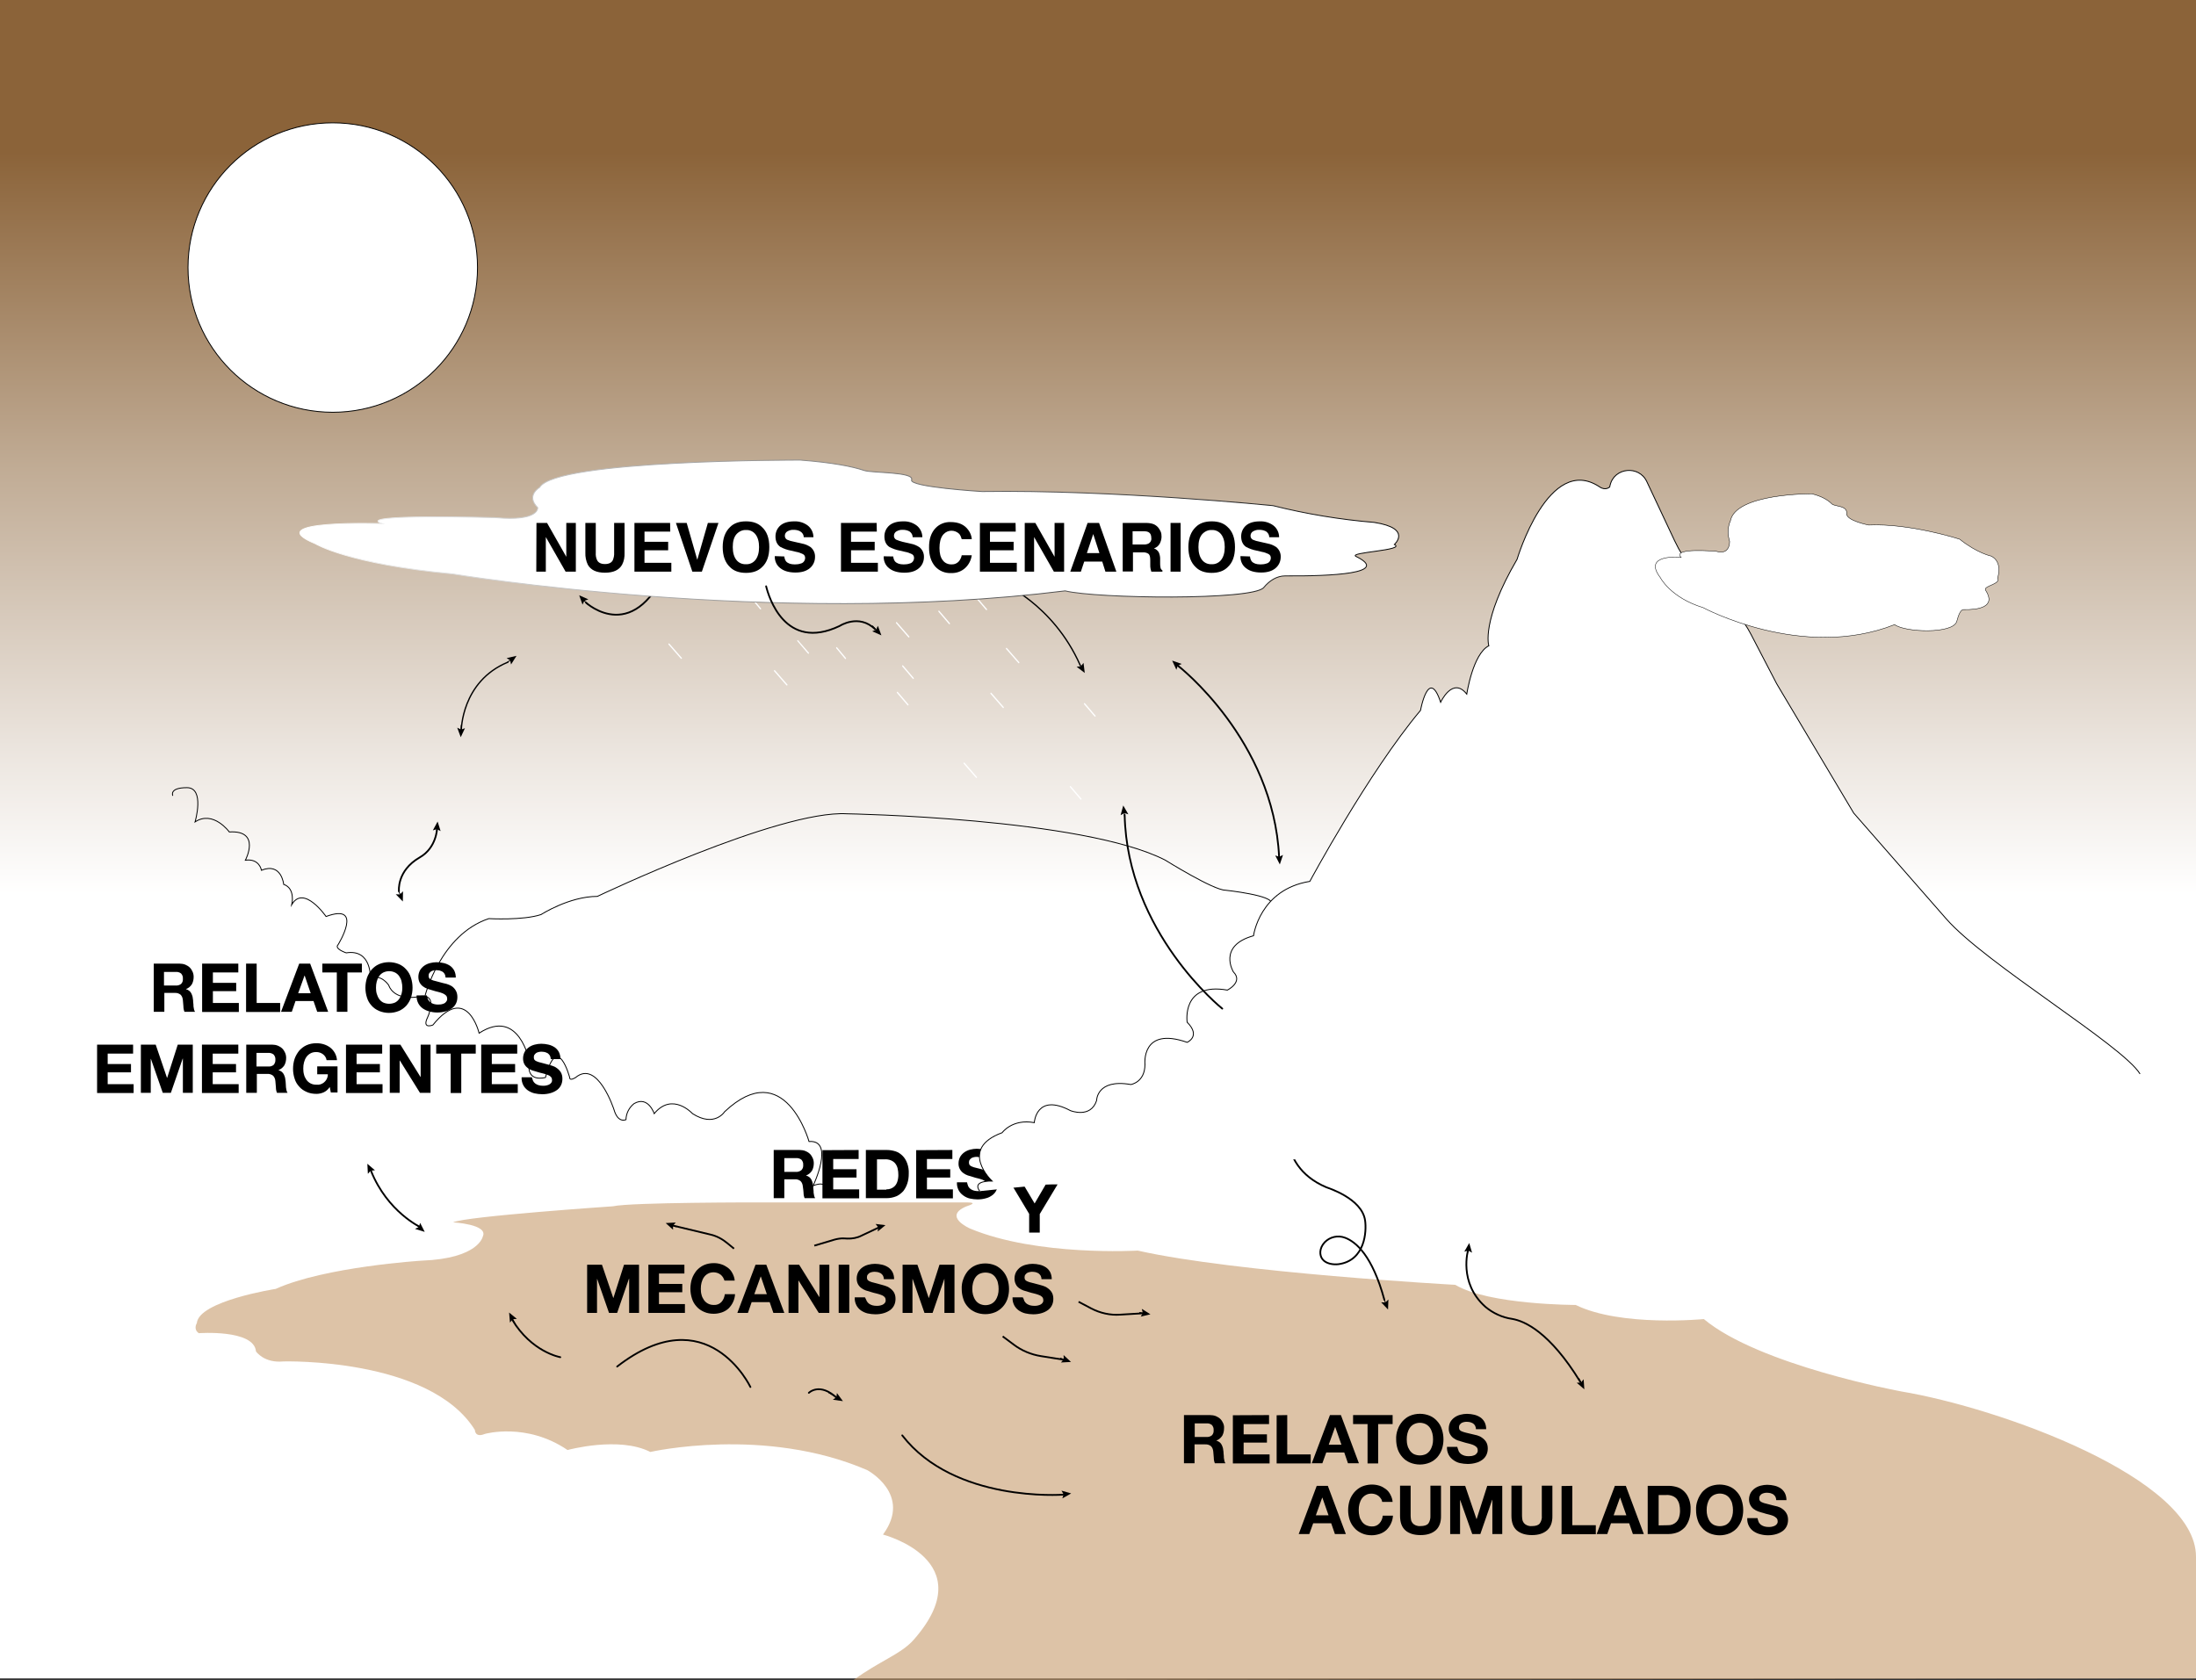 <?xml version="1.0" encoding="utf-8"?>
<!-- Generator: Adobe Illustrator 24.3.0, SVG Export Plug-In . SVG Version: 6.00 Build 0)  -->
<svg version="1.1" id="Capa_1" xmlns="http://www.w3.org/2000/svg" xmlns:xlink="http://www.w3.org/1999/xlink" x="0px" y="0px"
	 viewBox="0 0 1244 952" style="enable-background:new 0 0 1244 952;" xml:space="preserve">
<rect x="0" y="0" width="1244" height="952" fill="#333333" stroke="none"/>
<style type="text/css">
	.st0{fill:#FFFFFF;}
	.st1{fill:url(#SVGID_1_);}
	.st2{fill:none;stroke:#000000;stroke-linecap:round;stroke-miterlimit:10;}
	.st3{fill:none;stroke:#000000;stroke-width:0.5;stroke-linecap:round;stroke-miterlimit:10;}
	.st4{fill:none;stroke:#000000;stroke-width:0.75;stroke-linecap:round;stroke-miterlimit:10;}
	.st5{opacity:0.6;fill:#C69C6D;enable-background:new    ;}
	.st6{fill:none;stroke:#000000;stroke-width:0.5;stroke-miterlimit:10;}
	.st7{fill:#FFFFFF;stroke:#000000;stroke-width:0.5;stroke-miterlimit:10;}
	.st8{fill:none;stroke:#000000;stroke-miterlimit:10;}
	.st9{enable-background:new    ;}
	.st10{fill:none;stroke:#000000;stroke-linecap:round;stroke-linejoin:round;}
	.st11{fill:#FFFFFF;stroke:url(#SVGID_2_);stroke-width:0.5;stroke-miterlimit:10;}
	.st12{fill:#FFFFFF;stroke:#000000;stroke-width:0.25;stroke-miterlimit:10;}
	.st13{fill:none;}
</style>
<rect class="st0" width="1244" height="951"/>
<linearGradient id="SVGID_1_" gradientUnits="userSpaceOnUse" x1="1345" y1="1268" x2="1851.83" y2="1268" gradientTransform="matrix(6.123234e-17 1 -1 6.123234e-17 1890 -1345)">
	<stop  offset="0.17" style="stop-color:#8B6339"/>
	<stop  offset="0.52" style="stop-color:#C0AB94"/>
	<stop  offset="0.85" style="stop-color:#EDE7E1"/>
	<stop  offset="1" style="stop-color:#FFFFFF"/>
</linearGradient>
<rect class="st1" width="1244" height="562.5"/>
<path d="M453,651.6c1.1,0,2.3,0.2,3.3,0.6c0.9,0.4,1.8,0.9,2.5,1.6c0.7,0.7,1.2,1.5,1.6,2.4s0.6,1.9,0.6,2.9c0,1.5-0.3,2.9-1,4.2
	c-0.8,1.2-1.9,2.2-3.3,2.7v0.1c0.7,0.2,1.3,0.5,1.8,0.9s0.9,0.9,1.2,1.5c0.3,0.6,0.5,1.2,0.7,1.9c0.1,0.7,0.2,1.4,0.3,2.1
	c0,0.4,0,0.9,0.1,1.5s0.1,1.2,0.1,1.8c0.1,0.6,0.2,1.2,0.3,1.7c0.1,0.5,0.3,1,0.6,1.4h-6c-0.4-1-0.6-2-0.6-3.1
	c-0.1-1.2-0.2-2.3-0.4-3.5c-0.1-1.2-0.5-2.3-1.3-3.1c-0.9-0.7-2.1-1.1-3.2-1h-6v10.7h-6v-27.3L453,651.6L453,651.6z M450.9,664
	c1.1,0.1,2.2-0.3,3.1-1c0.8-0.8,1.1-1.9,1-3c0.1-1.1-0.3-2.1-1-2.9c-0.9-0.7-2-1-3.1-0.9h-6.6v7.8L450.9,664L450.9,664z"/>
<path d="M486.4,651.6v5.1H472v5.8h13.2v4.7H472v6.7h14.7v5.1h-20.8v-27.3L486.4,651.6L486.4,651.6z"/>
<path d="M502.5,651.6c1.7,0,3.3,0.3,4.9,0.8c1.5,0.5,2.8,1.4,3.9,2.5c1.2,1.2,2,2.6,2.6,4.2c0.7,1.9,1,3.9,0.9,5.9
	c0,1.9-0.2,3.7-0.8,5.5c-0.5,1.6-1.3,3.1-2.3,4.4c-1.1,1.2-2.4,2.2-3.9,2.9c-1.7,0.7-3.6,1.1-5.5,1.1h-11.8v-27.3L502.5,651.6
	L502.5,651.6z M502.1,673.9c0.9,0,1.7-0.1,2.5-0.4c0.8-0.3,1.6-0.8,2.2-1.4c0.7-0.7,1.2-1.6,1.5-2.5c0.4-1.2,0.6-2.5,0.6-3.8
	s-0.1-2.5-0.4-3.7c-0.2-1-0.7-2-1.3-2.8c-0.6-0.8-1.5-1.4-2.4-1.8c-1.2-0.5-2.5-0.7-3.7-0.6h-4.3v17.2h5.3V673.9z"/>
<path d="M539.5,651.6v5.1h-14.4v5.8h13.2v4.7h-13.2v6.7h14.7v5.1H519v-27.3L539.5,651.6L539.5,651.6z"/>
<path d="M548.5,672.2c0.3,0.6,0.8,1.1,1.3,1.5c0.6,0.4,1.2,0.7,1.9,0.9c0.8,0.2,1.5,0.3,2.3,0.3c0.6,0,1.2-0.1,1.7-0.1
	c0.6-0.1,1.2-0.3,1.7-0.5s1-0.6,1.3-1.1c0.4-0.5,0.6-1.1,0.5-1.7c0-0.7-0.2-1.3-0.7-1.8s-1.2-0.9-1.8-1.2c-0.9-0.3-1.7-0.6-2.6-0.8
	c-1-0.2-2-0.5-2.9-0.8c-1-0.3-2-0.6-3-0.9c-0.9-0.3-1.8-0.8-2.6-1.4c-1.7-1.3-2.7-3.3-2.6-5.4c0-1.3,0.3-2.5,0.9-3.7
	c0.6-1,1.4-1.9,2.4-2.6c1-0.7,2.1-1.2,3.3-1.5s2.4-0.5,3.7-0.5c1.4,0,2.8,0.2,4.1,0.5s2.5,0.8,3.6,1.6c1,0.7,1.8,1.6,2.4,2.7
	c0.6,1.2,0.9,2.6,0.9,4h-5.8c0-0.7-0.2-1.4-0.5-2c-0.3-0.5-0.7-1-1.2-1.3s-1.1-0.5-1.7-0.7c-0.7-0.1-1.3-0.2-2-0.2
	c-0.5,0-1,0.1-1.5,0.2c-0.5,0.1-0.9,0.3-1.3,0.5c-0.4,0.3-0.7,0.6-1,1s-0.4,0.9-0.4,1.5c0,0.5,0.1,0.9,0.3,1.3
	c0.3,0.4,0.7,0.7,1.2,0.9c0.8,0.4,1.6,0.6,2.5,0.8c1.1,0.3,2.5,0.6,4.2,1.1c0.5,0.1,1.2,0.3,2.1,0.5c1,0.3,1.9,0.7,2.7,1.3
	c0.9,0.6,1.7,1.4,2.3,2.4c0.7,1.1,1,2.4,1,3.8c0,1.2-0.2,2.4-0.7,3.5s-1.2,2-2.2,2.8c-1.1,0.8-2.3,1.5-3.6,1.8
	c-1.6,0.5-3.3,0.7-4.9,0.7c-1.5,0-2.9-0.2-4.4-0.5c-1.3-0.3-2.6-0.9-3.8-1.8c-1.1-0.8-2-1.8-2.6-3c-0.7-1.4-1-2.9-0.9-4.4h5.7
	C548,670.7,548.2,671.5,548.5,672.2z"/>
<path class="st2" d="M332,341.5c0,0,28.4,26.3,47.8-24.5"/>
<line class="st3" x1="330.5" y1="339.9" x2="332.9" y2="342.4"/>
<polygon points="330,342.6 331,340.4 333.3,339.6 328.1,337.3 "/>
<path class="st4" d="M566.8,329.9c0,0,29.6,12,45.1,47"/>
<line class="st3" x1="612.7" y1="378.2" x2="611.9" y2="376.8"/>
<polygon points="613.8,375.6 612.3,377.5 609.9,377.8 614.5,381.3 "/>
<path class="st5" d="M547.5,681.3h-117c0,0-73.3-0.1-83.3,2.2c0,0-83.8,5.7-90.5,9.1c0,0,20.1,1.1,16.8,8c0,0-2.2,12.5-34.6,13.7
	c0,0-54.8,3.4-82.7,16c0,0-43.6,6.8-44.7,19.4c0,0-2.2,3.4,1.1,5.7c0,0,31.3-2.3,32.4,10.3c0,0,4.5,6.8,15.6,5.7
	c0,0,82.7-2.3,108.4,38.8c0,0,0,4.6,5.6,2.3c0,0,23.5-6.8,46.9,9.1c0,0,29.1-8,46.9,1.1c0,0,64.8-14.8,122.9,10.3
	c0,0,25.7,13.7,8.9,36.5c0,0,56.9,14.7,17.4,59.6c-7.3,8.3-19.6,12.1-34.3,23L1244,951v-69c0-44.4-111.2-84.3-167-93.6
	c0,0-80.5-14.8-111.8-41c0,0-46.9,4.6-72.6-8c0,0-49.2,0-68.2-11.4c0,0-124-6.8-179.9-19.4c0,0-57,3.4-95-12.5
	c0,0-15.6-6.8-2.2-12.5C547.3,683.5,555.4,681.3,547.5,681.3z"/>
<path class="st6" d="M240.8,564.2c0,0,8.7-34.6,36.1-43.7c0,0,19.4,1.1,29.6-2.3c0,0,16-10.3,31.9-10.3c0,0,102.6-49,141.4-46.8
	c0,0,133.4,2.3,180.2,26.2c0,0,27.4,17.1,34.2,17.1c0,0,28.1,3,25.8,7.6"/>
<circle class="st7" cx="188.5" cy="151.6" r="82"/>
<path class="st8" d="M395.5,741.7"/>
<path class="st2" d="M425.1,785.9c0,0-24.3-51.3-75.5-11.6"/>
<path class="st2" d="M317.4,769c0,0-16.3-2.8-27.4-21.5"/>
<line class="st3" x1="290.1" y1="746.8" x2="292.8" y2="752"/>
<polygon points="288.9,749.4 290.4,747.5 292.8,747.3 288.4,743.7 "/>
<path class="st2" d="M458.2,789.2c0,0,6.2-6.3,16.2,3.2"/>
<line class="st3" x1="474.4" y1="792.1" x2="469.4" y2="789.1"/>
<polygon points="474.1,789.3 473.8,791.7 471.8,793.1 477.5,793.9 "/>
<path class="st2" d="M247.6,469.3c0,0-0.2,11-9.8,16.5C224.6,493.4,226,505,226,505"/>
<path class="st3" d="M227.3,503.3"/>
<line class="st3" x1="247.6" y1="469" x2="247.4" y2="471.3"/>
<polygon points="245.2,470.5 247.5,469.8 249.6,470.9 247.9,465.5 "/>
<line class="st3" x1="226.9" y1="507.4" x2="225.9" y2="505"/>
<polygon points="228.3,505 226.6,506.8 224.2,506.7 228.2,510.8 "/>
<path class="st4" d="M261.3,414c0,0,0-27.9,26.4-38.8"/>
<line class="st3" x1="261.1" y1="414.1" x2="261.3" y2="410.9"/>
<polygon points="263.4,412.6 261.2,413.4 259,412.3 261,417.7 "/>
<line class="st3" x1="289.6" y1="373.7" x2="287.5" y2="375.2"/>
<polygon points="287,372.9 289,374.1 289.5,376.5 292.6,371.6 "/>
<path d="M101.7,546c1.1,0,2.3,0.2,3.3,0.6c0.9,0.4,1.8,0.9,2.5,1.6c0.7,0.7,1.2,1.5,1.6,2.4s0.6,1.9,0.6,2.9c0,1.5-0.3,2.9-1,4.2
	c-0.8,1.2-1.9,2.2-3.3,2.7v0.1c0.7,0.2,1.3,0.5,1.8,0.9s0.9,0.9,1.2,1.5c0.3,0.6,0.5,1.2,0.7,1.9c0.1,0.7,0.2,1.4,0.3,2.1
	c0,0.4,0,0.9,0.1,1.5s0.1,1.2,0.1,1.8c0.1,0.6,0.2,1.2,0.3,1.7c0.1,0.5,0.3,1,0.6,1.4h-6c-0.4-1-0.6-2-0.6-3.1
	c-0.1-1.2-0.2-2.3-0.3-3.5c-0.1-1.2-0.5-2.3-1.3-3.1c-0.9-0.7-2.1-1.1-3.2-1h-6v10.7h-6V546H101.7z M99.5,558.4
	c1.1,0.1,2.2-0.2,3.1-0.9c0.8-0.8,1.1-1.9,1-3c0.1-1.1-0.3-2.1-1-2.9c-0.9-0.7-2-1-3.1-0.9h-6.6v7.7L99.5,558.4z"/>
<path d="M135,546v5h-14.4v5.9h13.2v4.7h-13.2v6.7h14.7v5.1h-20.8V546H135z"/>
<path d="M145.4,546v22.3h13.3v5.1h-19.3V546H145.4z"/>
<path d="M175.7,546l10.2,27.3h-6.2l-2.1-6.1h-10.2l-2.1,6.1h-6.1l10.3-27.3H175.7z M176,562.8l-3.4-10h-0.1l-3.6,10H176z"/>
<path d="M182.6,551v-5H205v5h-8.2v22.3h-6V551H182.6z"/>
<path d="M207.9,554c0.6-1.7,1.5-3.2,2.6-4.6c1.2-1.3,2.6-2.4,4.2-3.1c3.6-1.5,7.7-1.5,11.3,0c1.6,0.7,3,1.7,4.2,3.1
	c1.2,1.3,2.1,2.9,2.6,4.6c0.6,1.8,0.9,3.7,0.9,5.7c0,1.9-0.3,3.8-0.9,5.6c-0.6,1.7-1.5,3.2-2.6,4.5c-1.2,1.3-2.6,2.3-4.2,3
	c-3.6,1.5-7.7,1.5-11.3,0c-1.6-0.7-3.1-1.7-4.2-3c-1.2-1.3-2.1-2.8-2.6-4.5c-0.6-1.8-0.9-3.7-0.9-5.6
	C207,557.8,207.3,555.9,207.9,554z M213.4,563c0.3,1,0.7,2,1.3,2.9s1.4,1.6,2.3,2.1c2.2,1,4.7,1,6.9,0c0.9-0.5,1.7-1.2,2.3-2.1
	c0.6-0.9,1-1.9,1.3-2.9c0.3-1.1,0.4-2.2,0.4-3.3c0-1.2-0.1-2.3-0.4-3.5c-0.2-1.1-0.7-2.1-1.3-3s-1.4-1.6-2.3-2.1
	c-2.2-1.1-4.7-1.1-6.9,0c-0.9,0.5-1.7,1.2-2.3,2.1c-0.6,0.9-1,1.9-1.3,3s-0.4,2.3-0.4,3.5C213,560.8,213.1,562,213.4,563L213.4,563z
	"/>
<path d="M242.6,566.5c0.3,0.6,0.8,1.1,1.3,1.5c0.6,0.4,1.2,0.7,1.9,0.9c0.8,0.2,1.5,0.3,2.3,0.3c0.6,0,1.2-0.1,1.7-0.1
	c0.6-0.1,1.2-0.3,1.7-0.5s1-0.6,1.3-1.1c0.4-0.5,0.6-1.1,0.5-1.7c0-0.7-0.2-1.3-0.7-1.8s-1.2-0.9-1.9-1.2c-0.8-0.3-1.7-0.6-2.6-0.8
	c-1-0.2-1.9-0.5-2.9-0.8s-2-0.6-3-0.9c-0.9-0.3-1.8-0.8-2.6-1.4c-0.8-0.6-1.4-1.3-1.9-2.2c-0.5-1-0.7-2.1-0.7-3.2
	c0-1.3,0.3-2.5,0.9-3.7c0.6-1,1.4-1.9,2.4-2.6c1-0.7,2.1-1.2,3.3-1.5s2.4-0.5,3.7-0.5c1.4,0,2.8,0.2,4.1,0.5s2.4,0.8,3.5,1.5
	c1,0.7,1.8,1.6,2.4,2.7c0.6,1.2,0.9,2.6,0.9,4h-5.8c0-0.7-0.2-1.4-0.5-2c-0.3-0.5-0.7-1-1.2-1.3s-1.1-0.5-1.7-0.7
	c-0.7-0.1-1.4-0.2-2.1-0.2c-0.5,0-1,0.1-1.4,0.2c-0.5,0.1-0.9,0.3-1.3,0.5c-0.4,0.3-0.7,0.6-1,1s-0.4,0.9-0.4,1.5
	c0,0.5,0.1,0.9,0.3,1.3c0.3,0.4,0.7,0.7,1.2,0.9c0.8,0.4,1.6,0.6,2.5,0.8c1.1,0.3,2.4,0.6,4.1,1.1c0.5,0.1,1.2,0.3,2.1,0.5
	c1,0.3,1.9,0.7,2.8,1.2c0.9,0.6,1.7,1.4,2.3,2.4c0.7,1.1,1,2.4,1,3.8c0,1.2-0.2,2.4-0.7,3.5s-1.2,2-2.2,2.8
	c-1.1,0.8-2.3,1.4-3.6,1.8c-1.6,0.5-3.3,0.7-4.9,0.7c-1.5,0-3-0.2-4.4-0.6c-1.3-0.3-2.6-0.9-3.8-1.7c-1.1-0.8-2-1.8-2.6-3
	c-0.7-1.4-1-2.9-0.9-4.4h5.8C242.1,565,242.2,565.8,242.6,566.5z"/>
<path d="M75.4,591.9v5.1H61v5.9h13.2v4.7H61v6.7h14.7v5H55v-27.4H75.4z"/>
<path d="M88.2,591.9l6.4,18.8h0.1l6-18.8h8.5v27.3h-5.6v-19.4h-0.1l-6.7,19.4h-4.6L85.5,600h-0.1v19.2h-5.6v-27.3H88.2z"/>
<path d="M135,591.9v5.1h-14.5v5.9h13.2v4.7h-13.2v6.7h14.7v5h-20.8v-27.4H135z"/>
<path d="M154.1,591.9c1.1,0,2.3,0.2,3.3,0.6c0.9,0.4,1.8,0.9,2.5,1.6c0.7,0.7,1.2,1.5,1.6,2.4c0.4,0.9,0.6,1.9,0.6,2.9
	c0,1.5-0.3,2.9-1,4.2c-0.8,1.2-1.9,2.2-3.3,2.7v0.1c0.7,0.2,1.3,0.5,1.8,0.9s0.9,0.9,1.2,1.5s0.5,1.2,0.7,1.9
	c0.1,0.7,0.2,1.4,0.3,2.1c0,0.4,0.1,0.9,0.1,1.5s0.1,1.2,0.1,1.8c0.1,0.6,0.2,1.2,0.3,1.7s0.3,1,0.6,1.4h-6c-0.4-1-0.6-2-0.6-3.1
	c-0.1-1.2-0.2-2.3-0.3-3.5s-0.5-2.3-1.3-3.1c-0.9-0.7-2.1-1.1-3.2-1h-6v10.7h-6v-27.3L154.1,591.9L154.1,591.9z M151.9,604.3
	c1.1,0.1,2.2-0.2,3.1-0.9c0.7-0.8,1.1-1.9,1-3c0.1-1.1-0.3-2.1-1-2.9c-0.9-0.7-2-1-3.1-0.9h-6.6v7.7L151.9,604.3z"/>
<path d="M183.2,619c-1.2,0.5-2.6,0.8-3.9,0.8c-1.9,0-3.9-0.3-5.6-1.1c-1.6-0.7-3.1-1.7-4.2-3c-1.2-1.3-2.1-2.8-2.6-4.5
	c-0.6-1.8-0.9-3.7-0.9-5.6c0-1.9,0.3-3.9,0.9-5.7c0.6-1.7,1.5-3.2,2.6-4.6c1.2-1.3,2.6-2.4,4.2-3.1c1.8-0.8,3.7-1.1,5.6-1.1
	c1.4,0,2.8,0.2,4.1,0.6c1.3,0.4,2.5,1,3.6,1.8c2.2,1.7,3.7,4.3,3.9,7.2H185c-0.2-1.4-1-2.6-2.1-3.4c-1.1-0.8-2.4-1.2-3.7-1.2
	c-1.2,0-2.4,0.2-3.4,0.8c-0.9,0.5-1.7,1.2-2.3,2.1c-0.6,0.9-1,1.9-1.3,3s-0.4,2.3-0.4,3.5c0,1.1,0.1,2.3,0.4,3.3
	c0.2,1,0.7,2,1.3,2.9s1.4,1.6,2.3,2.1c1.1,0.6,2.2,0.8,3.4,0.8c3.2,0.4,6.1-2,6.5-5.2c0-0.2,0-0.5,0-0.7h-6v-4.5h11.5V619h-3.8
	l-0.6-3.1C185.8,617.4,184.6,618.4,183.2,619z"/>
<path d="M216.5,591.9v5.1H202v5.9h13.2v4.7H202v6.7h14.7v5H196v-27.4H216.5z"/>
<path d="M226.8,591.9l11.4,18.3h0.1v-18.3h5.6v27.3h-6l-11.4-18.3h-0.1v18.3h-5.6v-27.3H226.8z"/>
<path d="M247.1,597v-5.1h22.4v5.1h-8.2v22.3h-6V597H247.1z"/>
<path d="M293,591.9v5.1h-14.4v5.9h13.2v4.7h-13.2v6.7h14.7v5h-20.7v-27.4H293z"/>
<path d="M302,612.5c0.3,0.6,0.8,1.1,1.3,1.5c0.6,0.4,1.2,0.7,1.9,0.9c0.8,0.2,1.5,0.3,2.3,0.3c0.6,0,1.2,0,1.7-0.1
	c0.6-0.1,1.2-0.3,1.7-0.5s1-0.6,1.3-1c0.4-0.5,0.6-1.1,0.5-1.7c0-0.7-0.2-1.3-0.7-1.8s-1.2-0.9-1.9-1.1c-0.8-0.3-1.7-0.6-2.6-0.8
	c-1-0.2-2-0.5-3-0.8s-2-0.6-3-0.9c-0.9-0.3-1.8-0.8-2.6-1.4c-0.8-0.6-1.4-1.3-1.9-2.2c-0.5-1-0.7-2.1-0.7-3.2c0-1.3,0.3-2.5,0.9-3.7
	c0.6-1,1.4-1.9,2.4-2.6c1-0.7,2.1-1.2,3.3-1.5c1.2-0.3,2.4-0.5,3.7-0.5c1.4,0,2.8,0.2,4.1,0.5c1.3,0.3,2.4,0.8,3.5,1.5
	c1,0.7,1.8,1.6,2.4,2.7c0.6,1.2,0.9,2.6,0.9,4H312c0-0.7-0.2-1.4-0.5-2c-0.3-0.5-0.7-0.9-1.2-1.3c-0.5-0.3-1.1-0.5-1.7-0.7
	c-0.7-0.1-1.4-0.2-2-0.2c-0.5,0-1,0.1-1.5,0.2c-0.5,0.1-0.9,0.3-1.3,0.5c-0.4,0.3-0.7,0.6-1,1s-0.4,0.9-0.4,1.5
	c0,0.5,0.1,0.9,0.3,1.3c0.3,0.4,0.7,0.7,1.2,0.9c0.8,0.4,1.6,0.6,2.5,0.8c1.1,0.3,2.4,0.6,4.1,1.1c0.5,0.1,1.2,0.3,2.1,0.6
	c1,0.3,1.9,0.7,2.7,1.3c0.9,0.6,1.7,1.4,2.3,2.3c0.7,1.1,1,2.4,1,3.8c0,1.2-0.2,2.4-0.7,3.5s-1.2,2-2.2,2.8
	c-1.1,0.8-2.3,1.4-3.6,1.8c-1.6,0.5-3.3,0.7-4.9,0.7c-1.5,0-3-0.2-4.4-0.5c-1.3-0.3-2.6-0.9-3.8-1.7c-1.1-0.8-2-1.8-2.6-3
	c-0.7-1.4-1-2.9-0.9-4.4h5.8C301.5,611,301.7,611.8,302,612.5z"/>
<path class="st0" d="M425.6,339.2l4.4,5.3l0.6,0.7c0.3,0.4,0.8-0.2,0.5-0.5l-4.4-5.3l-0.6-0.7C425.9,338.3,425.3,338.8,425.6,339.2z
	"/>
<path class="st9" d="M685.5,801.8c1.1,0,2.3,0.2,3.3,0.6c0.9,0.4,1.8,0.9,2.5,1.6c0.7,0.7,1.2,1.5,1.6,2.4c0.4,0.9,0.6,1.9,0.5,2.9
	c0,1.5-0.3,2.9-1,4.2c-0.8,1.2-1.9,2.2-3.3,2.7v0.1c0.7,0.2,1.3,0.5,1.8,0.9s0.9,0.9,1.2,1.5s0.5,1.2,0.7,1.9
	c0.1,0.7,0.2,1.4,0.3,2.1c0,0.4,0,0.9,0.1,1.5s0.1,1.2,0.1,1.8c0.1,0.6,0.2,1.2,0.3,1.7s0.3,1,0.6,1.4h-6c-0.4-1-0.6-2-0.6-3.1
	c-0.1-1.2-0.2-2.3-0.3-3.5s-0.5-2.3-1.3-3.1c-0.9-0.7-2.1-1.1-3.3-1h-6v10.7h-6v-27.3L685.5,801.8L685.5,801.8z M683.4,814.2
	c1.1,0.1,2.2-0.2,3.1-0.9c0.8-0.8,1.1-1.9,1-3c0.1-1.1-0.3-2.1-1-2.9c-0.9-0.7-2-1-3.1-0.9h-6.6v7.7L683.4,814.2z"/>
<path class="st9" d="M718.9,801.8v5.1h-14.4v5.8h13.2v4.7h-13.2v6.7h14.7v5.1h-20.8v-27.3L718.9,801.8L718.9,801.8z"/>
<path class="st9" d="M729.2,801.8v22.3h13.3v5.1h-19.3v-27.3L729.2,801.8L729.2,801.8z"/>
<path class="st9" d="M759.6,801.8l10.2,27.3h-6.2l-2.1-6.1h-10.2l-2.2,6.1h-6l10.3-27.3H759.6z M759.9,818.6l-3.5-10h-0.1l-3.6,10
	H759.9z"/>
<path class="st9" d="M766.5,806.9v-5.1h22.4v5.1h-8.2v22.3h-6v-22.3H766.5z"/>
<path class="st9" d="M791.8,809.9c0.6-1.7,1.5-3.2,2.7-4.6c1.2-1.3,2.6-2.4,4.2-3.1c3.6-1.5,7.7-1.5,11.3,0c1.6,0.7,3,1.7,4.2,3.1
	c1.2,1.3,2.1,2.9,2.6,4.6c0.6,1.8,0.9,3.7,0.9,5.7c0,1.9-0.3,3.8-0.9,5.6c-0.6,1.7-1.5,3.2-2.6,4.5c-1.2,1.3-2.6,2.3-4.2,3
	c-3.6,1.5-7.7,1.5-11.3,0c-1.6-0.7-3.1-1.7-4.2-3c-1.2-1.3-2.1-2.8-2.7-4.5c-0.6-1.8-0.9-3.7-0.9-5.6
	C790.8,813.7,791.1,811.8,791.8,809.9z M797.3,818.9c0.2,1,0.7,2,1.3,2.9s1.4,1.6,2.3,2.1c2.2,1,4.7,1,6.9,0
	c0.9-0.5,1.7-1.2,2.3-2.1c0.6-0.9,1-1.9,1.3-2.9c0.3-1.1,0.4-2.2,0.4-3.3c0-1.2-0.1-2.3-0.4-3.5c-0.3-1.1-0.7-2.1-1.3-3
	s-1.4-1.6-2.3-2.1c-2.2-1.1-4.7-1.1-6.9,0c-0.9,0.5-1.7,1.2-2.3,2.1c-0.6,0.9-1,1.9-1.3,3s-0.4,2.3-0.4,3.5
	C796.9,816.7,797,817.9,797.3,818.9L797.3,818.9z"/>
<path class="st9" d="M826.4,822.4c0.3,0.6,0.8,1.1,1.3,1.5c0.6,0.4,1.2,0.7,1.9,0.9s1.5,0.3,2.3,0.3c0.6,0,1.2-0.1,1.7-0.1
	c0.6-0.1,1.2-0.3,1.7-0.5s1-0.6,1.3-1.1c0.4-0.5,0.6-1.1,0.5-1.7c0-0.7-0.2-1.3-0.7-1.8s-1.2-0.9-1.9-1.2c-0.8-0.3-1.7-0.6-2.6-0.8
	c-1-0.2-2-0.5-3-0.8s-2-0.6-3-0.9c-0.9-0.3-1.8-0.8-2.6-1.4c-1.7-1.3-2.7-3.3-2.6-5.4c0-1.3,0.3-2.5,0.9-3.7c0.6-1,1.4-1.9,2.4-2.6
	c1-0.7,2.1-1.2,3.3-1.5s2.4-0.5,3.7-0.5c1.4,0,2.8,0.2,4.1,0.5s2.4,0.8,3.5,1.5c1,0.7,1.8,1.6,2.4,2.7c0.6,1.2,0.9,2.6,0.9,4h-5.8
	c0-0.7-0.2-1.4-0.5-2c-0.3-0.5-0.7-1-1.2-1.3s-1.1-0.5-1.7-0.7c-0.7-0.1-1.3-0.2-2-0.2c-0.5,0-1,0.1-1.5,0.2
	c-0.5,0.1-0.9,0.3-1.3,0.5c-0.4,0.3-0.7,0.6-1,1s-0.4,0.9-0.4,1.5c0,0.5,0.1,0.9,0.3,1.3c0.3,0.4,0.7,0.7,1.2,0.9
	c0.8,0.3,1.6,0.6,2.5,0.8l4.2,1c0.5,0.1,1.2,0.3,2.1,0.5c1,0.3,1.9,0.7,2.7,1.3c0.9,0.6,1.7,1.4,2.3,2.3c0.7,1.1,1,2.4,1,3.8
	c0,1.2-0.2,2.4-0.7,3.5s-1.2,2-2.2,2.8c-1.1,0.8-2.3,1.5-3.6,1.8c-1.6,0.5-3.3,0.7-4.9,0.7c-1.5,0-2.9-0.2-4.4-0.5
	c-1.3-0.3-2.6-0.9-3.8-1.8c-1.1-0.8-2-1.8-2.6-3c-0.7-1.4-1-2.9-0.9-4.4h5.8C825.9,820.9,826.1,821.7,826.4,822.4z"/>
<path class="st2" d="M238.3,695.4c0,0-18.8-8.7-28.1-31.9"/>
<line class="st3" x1="209.7" y1="662.6" x2="210.8" y2="665"/>
<polygon points="208.4,665.1 210,663.3 212.4,663.1 208.1,659.4 "/>
<line class="st3" x1="237.9" y1="695.7" x2="235.8" y2="694"/>
<polygon points="238,692.9 237.3,695.2 235.1,696.3 240.6,698 "/>
<path class="st10" d="M667.3,377.2c0,0,54.2,41.9,57.3,108.5"/>
<path class="st2" d="M831.7,708.1c0,0-5.7,18.7,9.8,32.4c4.3,3.6,9.5,6,15.1,6.8c7.1,1.2,21.3,7.5,38.5,35.5"/>
<line class="st3" x1="831.9" y1="707.8" x2="831.7" y2="709.4"/>
<polygon points="829.5,709.2 831.8,708.6 833.9,709.8 832.3,704.3 "/>
<line class="st3" x1="895.9" y1="784" x2="894.4" y2="781"/>
<polygon points="897.1,781.5 895.6,783.3 893.2,783.5 897.5,787.2 "/>
<path class="st2" d="M730.1,628.2c0,0-9,31.7,21.2,44.5c0.9,0.4,20.2,6.3,22,18.8c0.9,6.1,0.1,22.7-15,24.8
	c-3.2,0.4-7.3-0.3-9.2-2.9c-1.6-2.1-1.9-6,1.3-9.5c3-3.1,7.5-4.1,11.5-2.6c6.2,2.3,15.5,10.1,22.3,35.1"/>
<line class="st3" x1="785.1" y1="738.7" x2="784.1" y2="736.2"/>
<polygon points="786.5,736.3 784.8,738 782.4,737.9 786.3,742 "/>
<line class="st3" x1="730.6" y1="626.8" x2="730.1" y2="629.4"/>
<polygon points="728.1,628 730.5,627.5 732.5,628.9 731.3,623.3 "/>
<line class="st3" x1="724.7" y1="486.3" x2="724.5" y2="483.6"/>
<polygon points="726.8,484.4 724.7,485.5 722.4,484.7 725,489.8 "/>
<line class="st3" x1="666.7" y1="376.7" x2="668.6" y2="378.5"/>
<polygon points="666.4,379.5 667.2,377.2 669.4,376.2 664,374.3 "/>
<line class="st3" x1="636.8" y1="460" x2="637.1" y2="462.6"/>
<polygon points="634.8,461.9 636.9,460.7 639.2,461.4 636.3,456.4 "/>
<line class="st3" x1="693.3" y1="572.4" x2="691.4" y2="570.2"/>
<polygon points="693.9,569.7 692.8,571.8 690.5,572.6 695.6,575.1 "/>
<path class="st2" d="M602.1,846.9c0,0-61.5,4.6-91-33.6"/>
<line class="st3" x1="603.2" y1="846.6" x2="600.6" y2="846.9"/>
<polygon points="601.3,844.6 602.5,846.7 601.8,849 606.8,846.2 "/>
<path class="st9" d="M752.2,841.9l10.2,27.3h-6.2l-2.1-6.1h-10.2l-2.2,6.1h-6l10.2-27.3H752.2z M752.6,858.6l-3.5-10H749l-3.6,10
	H752.6z"/>
<path class="st9" d="M782.3,849.2c-0.4-0.6-0.8-1.1-1.3-1.5s-1.2-0.8-1.8-1c-0.7-0.2-1.4-0.4-2.1-0.4c-1.2,0-2.4,0.2-3.4,0.8
	c-0.9,0.5-1.7,1.2-2.3,2.1c-0.6,0.9-1,1.9-1.3,3s-0.4,2.3-0.4,3.5c0,1.1,0.1,2.3,0.4,3.4c0.2,1,0.7,2,1.3,2.9s1.4,1.6,2.3,2.1
	c1.1,0.5,2.2,0.8,3.4,0.8c1.6,0.1,3.2-0.5,4.3-1.7s1.8-2.8,1.9-4.4h5.8c-0.1,1.6-0.5,3.2-1.2,4.6c-0.6,1.3-1.5,2.5-2.5,3.5
	c-1.1,1-2.3,1.7-3.7,2.2c-1.5,0.5-3.1,0.8-4.6,0.8c-1.9,0-3.9-0.3-5.6-1.1c-1.6-0.7-3.1-1.7-4.2-3c-1.2-1.3-2.1-2.8-2.7-4.5
	c-0.6-1.8-0.9-3.7-0.9-5.6c0-1.9,0.3-3.9,0.9-5.7c0.6-1.7,1.5-3.2,2.7-4.6c1.2-1.3,2.6-2.4,4.2-3.1c3.1-1.3,6.7-1.5,9.9-0.5
	c1.3,0.4,2.5,1.1,3.6,1.9c1.1,0.8,2,1.9,2.6,3.1c0.7,1.3,1.2,2.7,1.3,4.2H783C782.9,850.4,782.7,849.7,782.3,849.2z"/>
<path class="st9" d="M813.3,867.1c-2.1,1.8-4.9,2.7-8.6,2.7c-3.7,0-6.6-0.9-8.6-2.7s-3-4.5-3-8.3v-17h6v17c0,0.7,0.1,1.5,0.2,2.2
	c0.1,0.7,0.4,1.3,0.8,1.9c0.5,0.6,1,1,1.7,1.3c0.9,0.4,1.9,0.6,2.9,0.5c2.1,0,3.6-0.5,4.4-1.4c0.9-1.3,1.3-2.9,1.2-4.5v-17h6v17
	C816.4,862.6,815.3,865.3,813.3,867.1z"/>
<path class="st9" d="M830,841.9l6.4,18.8h0.1l6-18.8h8.5v27.3h-5.6v-19.4h-0.1l-6.7,19.4H834l-6.8-19.2h-0.1v19.2h-5.6v-27.3H830z"
	/>
<path class="st9" d="M876.4,867.1c-2.1,1.8-4.9,2.7-8.6,2.7c-3.6,0-6.5-0.9-8.6-2.7c-2-1.8-3-4.5-3-8.3v-17h6v17
	c0,0.7,0.1,1.5,0.2,2.2c0.1,0.7,0.4,1.3,0.8,1.9c0.5,0.6,1,1,1.7,1.3c0.9,0.4,1.9,0.6,2.9,0.5c2.2,0,3.6-0.5,4.4-1.4
	c0.9-1.3,1.4-2.9,1.2-4.5v-17h6v17C879.5,862.6,878.4,865.3,876.4,867.1z"/>
<path class="st9" d="M890.7,841.9v22.3H904v5.1h-19.4V842L890.7,841.9L890.7,841.9z"/>
<path class="st9" d="M921,841.9l10.2,27.3H925l-2.1-6.1h-10.3l-2.1,6.1h-6l10.3-27.3H921z M921.3,858.6l-3.5-10h-0.1l-3.6,10H921.3z
	"/>
<path class="st9" d="M945.4,841.9c1.7,0,3.3,0.3,4.9,0.8c1.5,0.5,2.8,1.4,3.9,2.5c1.2,1.2,2,2.6,2.6,4.2c0.7,1.9,1,3.9,0.9,5.9
	c0,1.9-0.2,3.7-0.8,5.5c-0.5,1.6-1.3,3.1-2.3,4.4c-1.1,1.2-2.4,2.2-3.9,2.9c-1.7,0.7-3.6,1.1-5.5,1.1h-11.8v-27.3L945.4,841.9
	L945.4,841.9z M944.9,864.2c0.9,0,1.7-0.1,2.5-0.4c0.8-0.3,1.6-0.8,2.2-1.4c0.7-0.7,1.2-1.6,1.5-2.5c0.4-1.2,0.6-2.5,0.6-3.8
	s-0.1-2.5-0.4-3.7c-0.2-1-0.7-2-1.3-2.9c-0.6-0.8-1.5-1.4-2.4-1.8c-1.2-0.5-2.5-0.7-3.7-0.6h-4.3v17.2L944.9,864.2L944.9,864.2z"/>
<path class="st9" d="M961.7,850c0.6-1.7,1.5-3.2,2.6-4.6c1.2-1.3,2.6-2.4,4.2-3.1c3.6-1.5,7.7-1.5,11.3,0c1.6,0.7,3,1.7,4.2,3.1
	c1.2,1.3,2.1,2.9,2.6,4.6c0.6,1.8,0.9,3.7,0.9,5.7c0,1.9-0.3,3.8-0.9,5.6c-0.6,1.7-1.5,3.2-2.6,4.5c-1.2,1.3-2.6,2.3-4.2,3
	c-3.6,1.5-7.7,1.5-11.3,0c-1.6-0.7-3.1-1.7-4.2-3c-1.2-1.3-2.1-2.8-2.6-4.5c-0.6-1.8-0.9-3.7-0.9-5.6
	C960.7,853.7,961,851.8,961.7,850z M967.2,859c0.3,1,0.7,2,1.3,2.9s1.4,1.6,2.3,2.1c2.2,1,4.7,1,6.9,0c0.9-0.5,1.7-1.2,2.3-2.1
	c0.6-0.9,1-1.9,1.3-2.9c0.3-1.1,0.4-2.2,0.4-3.3c0-1.2-0.1-2.3-0.4-3.5c-0.2-1.1-0.7-2.1-1.3-3s-1.4-1.6-2.3-2.1
	c-2.2-1.1-4.7-1.1-6.9,0c-0.9,0.5-1.7,1.2-2.3,2.1c-0.6,0.9-1,1.9-1.3,3s-0.4,2.3-0.4,3.5C966.8,856.8,966.9,857.9,967.2,859z"/>
<path class="st9" d="M996.3,862.5c0.3,0.6,0.8,1.1,1.3,1.5c0.6,0.4,1.2,0.7,1.9,0.9c0.8,0.2,1.5,0.3,2.3,0.3c0.6,0,1.2,0,1.7-0.1
	c0.6-0.1,1.2-0.3,1.7-0.5s1-0.6,1.3-1c0.4-0.5,0.6-1.1,0.5-1.7c0-0.7-0.2-1.3-0.7-1.8s-1.2-0.9-1.8-1.2c-0.8-0.3-1.7-0.6-2.6-0.8
	c-1-0.2-2-0.5-2.9-0.8c-1-0.2-2-0.6-3-0.9c-0.9-0.3-1.8-0.8-2.6-1.4c-1.7-1.3-2.6-3.3-2.6-5.4c0-1.3,0.3-2.5,0.9-3.7
	c0.6-1,1.4-1.9,2.4-2.6c1-0.7,2.1-1.2,3.3-1.5s2.4-0.5,3.7-0.5c1.4,0,2.8,0.2,4.1,0.5s2.4,0.8,3.5,1.5c1,0.7,1.8,1.6,2.4,2.7
	c0.6,1.2,0.9,2.6,0.9,4h-5.8c0-0.7-0.2-1.4-0.5-2c-0.3-0.5-0.7-0.9-1.2-1.3c-0.5-0.3-1.1-0.5-1.7-0.7c-0.7-0.1-1.3-0.2-2-0.2
	c-0.5,0-1,0.1-1.5,0.2c-0.5,0.1-0.9,0.3-1.3,0.5c-0.4,0.2-0.7,0.6-1,1s-0.4,0.9-0.4,1.5c0,0.5,0.1,0.9,0.3,1.3
	c0.3,0.4,0.7,0.7,1.2,0.9c0.8,0.4,1.6,0.6,2.5,0.8l4.2,1.1c0.5,0.1,1.2,0.3,2.1,0.5c1,0.3,1.9,0.7,2.7,1.3c0.9,0.6,1.7,1.4,2.3,2.4
	c0.7,1.1,1,2.4,1,3.8c0,1.2-0.2,2.4-0.7,3.5s-1.2,2-2.2,2.8c-1.1,0.8-2.3,1.4-3.6,1.8c-1.6,0.5-3.3,0.7-4.9,0.7
	c-1.5,0-3-0.2-4.4-0.6c-1.3-0.3-2.6-0.9-3.8-1.7c-1.1-0.8-2-1.8-2.6-3c-0.7-1.4-1-2.9-0.9-4.4h5.8C995.8,861,996,861.8,996.3,862.5z
	"/>
<path d="M573,671.1h6.7l6.4,10.8l6.3-10.8h6.7L589,687.9v10.5h-6v-10.6L573,671.1z"/>
<path d="M341,716.6l6.4,18.8h0.1l6-18.8h8.5v27.3h-5.6v-19.4h-0.1l-6.7,19.4H345l-6.7-19.2h-0.1v19.2h-5.6v-27.3H341z"/>
<path d="M387.7,716.6v5h-14.4v5.9h13.2v4.7h-13.2v6.7H388v5h-20.7v-27.3L387.7,716.6L387.7,716.6z"/>
<path d="M409.6,723.8c-0.4-0.6-0.8-1.1-1.3-1.5s-1.2-0.8-1.8-1c-0.7-0.2-1.4-0.4-2.1-0.4c-1.2,0-2.4,0.2-3.4,0.8
	c-0.9,0.5-1.7,1.2-2.3,2.1c-0.6,0.9-1,1.9-1.3,3s-0.4,2.3-0.4,3.5c0,1.1,0.1,2.3,0.4,3.3c0.2,1,0.7,2,1.3,2.9
	c0.6,0.9,1.4,1.6,2.3,2.1c1.1,0.6,2.2,0.8,3.4,0.8c1.6,0.1,3.2-0.5,4.3-1.7c1.1-1.2,1.7-2.8,1.9-4.4h5.8c-0.1,1.6-0.5,3.2-1.2,4.6
	c-0.6,1.3-1.5,2.5-2.5,3.5c-1.1,1-2.3,1.7-3.7,2.2c-1.5,0.5-3.1,0.8-4.6,0.8c-1.9,0-3.9-0.3-5.6-1.1c-1.6-0.7-3.1-1.7-4.2-3
	c-1.2-1.3-2.1-2.8-2.6-4.5c-0.6-1.8-0.9-3.7-0.9-5.6c0-1.9,0.3-3.9,0.9-5.7c0.6-1.7,1.5-3.2,2.6-4.6c1.2-1.3,2.6-2.4,4.2-3.1
	c1.8-0.8,3.7-1.1,5.6-1.1c1.4,0,2.9,0.2,4.3,0.7c1.3,0.4,2.5,1.1,3.6,1.9c1.1,0.8,2,1.9,2.6,3.1c0.7,1.3,1.2,2.7,1.3,4.2h-5.8
	C410.2,725.1,410,724.4,409.6,723.8z"/>
<path d="M434.1,716.6l10.2,27.3h-6.2l-2.1-6.1h-10.2l-2.1,6.1h-6l10.3-27.3H434.1z M434.4,733.3l-3.4-10h-0.1l-3.6,10H434.4z"/>
<path d="M452.7,716.6l11.4,18.3h0.1v-18.3h5.6v27.3h-6l-11.4-18.3h-0.1v18.3h-5.6v-27.3H452.7z"/>
<path d="M481.1,716.6v27.3h-6v-27.3H481.1z"/>
<path d="M491,737.2c0.3,0.6,0.8,1.1,1.3,1.5c0.6,0.4,1.2,0.7,1.9,0.9c0.8,0.2,1.5,0.3,2.3,0.3c0.6,0,1.2,0,1.7-0.1
	c0.6-0.1,1.2-0.3,1.7-0.5s1-0.6,1.3-1c0.4-0.5,0.6-1.1,0.5-1.7c0-0.7-0.2-1.3-0.7-1.8s-1.2-0.9-1.9-1.1c-0.8-0.3-1.7-0.6-2.6-0.8
	c-1-0.2-2-0.5-3-0.8s-2-0.6-3-0.9c-0.9-0.3-1.8-0.8-2.6-1.4c-0.8-0.6-1.4-1.3-1.9-2.2c-0.5-1-0.7-2.1-0.7-3.2c0-1.3,0.3-2.5,0.9-3.7
	c0.6-1,1.4-1.9,2.4-2.6c1-0.7,2.1-1.2,3.3-1.5c1.2-0.3,2.4-0.5,3.7-0.5c1.4,0,2.8,0.2,4.1,0.5c1.3,0.3,2.4,0.8,3.5,1.5
	c1,0.7,1.8,1.6,2.4,2.7c0.6,1.2,0.9,2.6,0.9,4h-5.8c0-0.7-0.2-1.4-0.5-2c-0.3-0.5-0.7-0.9-1.2-1.3c-0.5-0.3-1.1-0.5-1.7-0.7
	c-0.7-0.1-1.4-0.2-2-0.2c-0.5,0-1,0.1-1.5,0.2c-0.5,0.1-0.9,0.3-1.3,0.5c-0.4,0.3-0.7,0.6-1,1s-0.4,0.9-0.4,1.5
	c0,0.5,0.1,0.9,0.3,1.3c0.3,0.4,0.7,0.7,1.2,0.9c0.8,0.4,1.6,0.6,2.5,0.8c1.1,0.3,2.4,0.6,4.1,1.1c0.5,0.1,1.2,0.3,2.1,0.6
	c1,0.3,1.9,0.7,2.7,1.3c0.9,0.6,1.7,1.4,2.3,2.3c0.7,1.1,1,2.4,1,3.8c0,1.2-0.2,2.4-0.7,3.5s-1.2,2-2.2,2.8
	c-1.1,0.8-2.3,1.4-3.6,1.8c-1.6,0.5-3.3,0.7-4.9,0.7c-1.5,0-3-0.2-4.4-0.5c-1.3-0.3-2.6-0.9-3.8-1.7c-1.1-0.8-2-1.8-2.6-3
	c-0.7-1.4-1-2.9-0.9-4.4h5.8C490.4,735.7,490.6,736.4,491,737.2z"/>
<path d="M519.7,716.6l6.4,18.8h0.1l6-18.8h8.5v27.3H535v-19.4l0,0l-6.7,19.4h-4.6l-6.7-19.2h-0.1v19.2h-5.6v-27.3H519.7z"/>
<path d="M545.7,724.7c0.6-1.7,1.5-3.2,2.6-4.6c1.2-1.3,2.6-2.4,4.2-3.1c3.6-1.5,7.7-1.5,11.3,0c1.6,0.7,3,1.8,4.2,3.1
	s2.1,2.9,2.7,4.6c0.6,1.8,0.9,3.8,0.9,5.7s-0.3,3.8-0.9,5.6c-0.6,1.7-1.5,3.2-2.7,4.5s-2.6,2.3-4.2,3c-3.6,1.5-7.7,1.5-11.3,0
	c-1.6-0.7-3.1-1.7-4.2-3c-1.2-1.3-2.1-2.8-2.6-4.5c-0.6-1.8-0.9-3.7-0.9-5.6C544.7,728.4,545,726.5,545.7,724.7z M551.2,733.7
	c0.3,1,0.7,2,1.3,2.9s1.4,1.6,2.3,2.1c2.2,1.1,4.7,1.1,6.9,0c0.9-0.5,1.7-1.2,2.3-2.1c0.6-0.9,1-1.9,1.3-2.9
	c0.3-1.1,0.4-2.2,0.4-3.3c0-1.2-0.1-2.3-0.4-3.5c-0.2-1.1-0.7-2.1-1.3-3s-1.4-1.6-2.3-2.1c-2.2-1-4.7-1-6.9,0
	c-0.9,0.5-1.7,1.2-2.3,2.1c-0.6,0.9-1,1.9-1.3,3s-0.4,2.3-0.4,3.5C550.8,731.4,550.9,732.6,551.2,733.7L551.2,733.7z"/>
<path d="M580.3,737.2c0.3,0.6,0.8,1.1,1.3,1.5c0.6,0.4,1.2,0.7,1.9,0.9c0.8,0.2,1.5,0.3,2.3,0.3c0.6,0,1.2,0,1.7-0.1
	c0.6-0.1,1.2-0.3,1.7-0.5s1-0.6,1.3-1c0.4-0.5,0.6-1.1,0.5-1.7c0-0.7-0.2-1.3-0.7-1.8s-1.2-0.9-1.9-1.1c-0.8-0.3-1.7-0.6-2.6-0.8
	c-1-0.2-2-0.5-3-0.8s-2-0.6-3-0.9c-0.9-0.3-1.8-0.8-2.6-1.4c-0.8-0.6-1.4-1.3-1.8-2.2c-0.5-1-0.7-2.1-0.7-3.2c0-1.3,0.3-2.5,0.9-3.7
	c0.6-1,1.4-1.9,2.3-2.6c1-0.7,2.1-1.2,3.3-1.5s2.4-0.5,3.7-0.5c1.4,0,2.8,0.2,4.1,0.5s2.4,0.8,3.5,1.5c1,0.7,1.8,1.6,2.4,2.7
	c0.6,1.2,0.9,2.6,0.9,4H590c0-0.7-0.2-1.4-0.5-2c-0.3-0.5-0.7-0.9-1.2-1.3c-0.5-0.3-1.1-0.5-1.7-0.7c-0.7-0.1-1.3-0.2-2-0.2
	c-0.5,0-1,0.1-1.5,0.2c-0.5,0.1-0.9,0.3-1.3,0.5c-0.4,0.3-0.7,0.6-1,1s-0.4,0.9-0.4,1.5c0,0.5,0.1,0.9,0.3,1.3
	c0.3,0.4,0.7,0.7,1.2,0.9c0.8,0.4,1.6,0.6,2.5,0.8c1.1,0.3,2.4,0.6,4.2,1.1c0.5,0.1,1.2,0.3,2.1,0.6c1,0.3,1.9,0.7,2.7,1.3
	c0.9,0.6,1.7,1.4,2.3,2.3c0.7,1.1,1,2.4,1,3.8c0,1.2-0.2,2.4-0.7,3.5s-1.2,2-2.2,2.8c-1.1,0.8-2.3,1.4-3.6,1.8
	c-1.6,0.5-3.3,0.7-4.9,0.7c-1.5,0-3-0.2-4.4-0.5c-1.3-0.3-2.6-0.9-3.8-1.7c-1.1-0.8-2-1.8-2.6-3c-0.7-1.4-1-2.9-0.9-4.4h5.8
	C579.8,735.6,580,736.4,580.3,737.2z"/>
<path class="st8" d="M568,757.2l6.3,4.7c4.5,3.4,9.8,5.6,15.4,6.5l13.3,2.1"/>
<line class="st3" x1="603.3" y1="770.5" x2="600.8" y2="769.6"/>
<polygon points="602.5,767.8 602.6,770.2 601,772 606.7,771.7 "/>
<path class="st8" d="M611,737.6l7.2,3.8c5,2.6,10.7,3.9,16.3,3.5l13.4-0.8"/>
<line class="st3" x1="648.2" y1="744.1" x2="645.6" y2="743.7"/>
<polygon points="646.8,741.6 647.4,744 646.2,746 651.7,744.7 "/>
<path class="st8" d="M415.8,707.5l-3.9-3.2c-2.8-2.3-6-4-9.5-4.8l-21.7-5.2"/>
<line class="st3" x1="380.5" y1="694.2" x2="383" y2="695.1"/>
<polygon points="381.3,696.8 381.2,694.5 382.8,692.7 377.1,693 "/>
<path class="st8" d="M461.3,705.8l11.4-3.4c1.8-0.5,3.7-0.8,5.6-0.7l1.7,0.1c2.8,0.1,5.6-0.4,8.1-1.7l11-5.2"/>
<line class="st3" x1="498.2" y1="695.2" x2="497.5" y2="695.4"/>
<polygon points="496,693.5 497.5,695.4 497.2,697.8 501.6,694.2 "/>
<path class="st6" d="M97.9,450.9c0,0-2.3-4.6,8-4.6s4.6,19.4,4.6,19.4c10.3-6.8,19.4,5.7,19.4,5.7c18.2-1.1,9.1,16,9.1,16
	c8-1.1,9.1,5.7,9.1,5.7c11.4-4.6,12.6,8,12.6,8c6.8,2.3,4.6,11.4,4.6,11.4c6.8-11.4,19.4,6.8,19.4,6.8c21.7-8,6.8,16,6.8,16
	c-2.3,2.3,4.6,4.6,4.6,4.6c14.8-2.3,13.7,14.8,13.7,14.8c5.7-3.4,10.3,3.4,10.3,3.4c3.4,9.1,16,6.8,16,6.8
	c13.7-3.4,5.7,12.5,5.7,12.5c-2.3,5.7,3.4,3.4,3.4,3.4c19.4-24,26.2,4.6,26.2,4.6c22.8-14.8,28.5,16,28.5,16
	c-2.3,12.5,9.1,9.1,9.1,9.1c6.8-26.2,13.7,0,13.7,0c0,2.3,3.4,0,3.4,0c12.5-10.3,21.7,18.2,21.7,18.2c2.3,8,6.8,5.7,6.8,5.7
	c0.1-3.6,1.8-6.9,4.6-9.1c8-4.6,11.4,5.7,11.4,5.7c10.3-12.5,21.7,0,21.7,0c12.5,8,18.2-1.1,18.2-1.1c34.1-32.1,47.8,16.9,47.8,16.9
	c14.8-1.1,2.3,25.1,2.3,25.1s9.2-4.7,9.2,6.1"/>
<path class="st7" d="M555,674.9c-4.7-6.2,7-5.7,7-5.7s-19.4-18.2,5.7-27.4c0,0,5.7-8,18.2-5.7c0,0,1.1-17.1,20.5-6.8
	c0,0,11.4,4.6,14.8-5.7c0,0,0-12.5,19.4-9.1c0,0,8-1.2,8-11.4c0,0-2.3-21.7,23.9-12.5c0,0,8-3.4,0-11.4c0,0-3.4-22.8,22.8-18.2
	c0,0,9.1-4.6,3.4-10.3c0,0-9.1-14.8,11.4-20.5c0,0,3.4-26.2,31.9-30.8c0,0,33.1-61.6,62.7-96.9c0,0,4.6-25.1,11.4-4.6
	c0,0,6.8-14.8,14.8-4.6c0,0,3.4-22.8,12.5-27.4c0,0-4.6-13.7,16-49c0,0,17.9-60.3,46.8-41c3.4,2.3,5.7,0,5.7,0c0-0.3,0.1-0.7,0.2-1
	c2.4-10.1,16.4-11.4,20.8-2l15.7,33.4c5.6,11.9,13.9,22.4,24.4,30.5l0,0c7.9,6.2,14.4,13.9,19,22.8l14.4,27.7
	c0.2,0.4,0.5,0.8,0.7,1.2l43,72.2l52.4,59.9c22.3,25.5,99.8,71.6,109.8,87.9"/>
<path class="st0" d="M438.5,380.3l6.1,7l0.9,1c0.3,0.4,0.9-0.2,0.5-0.5l-6.1-7l-0.9-1C438.8,379.4,438.2,379.9,438.5,380.3z"/>
<path class="st0" d="M451.7,363.3l5.2,6.1l0.8,0.9c0.3,0.4,0.9-0.2,0.5-0.5l-5.3-6.1l-0.8-0.9C451.9,362.4,451.4,362.9,451.7,363.3
	L451.7,363.3z"/>
<path class="st0" d="M473.7,367.3l4.4,5.3l0.6,0.7c0.3,0.4,0.8-0.2,0.5-0.5l-4.4-5.3l-0.6-0.7C474,366.4,473.4,366.9,473.7,367.3z"
	/>
<path class="st0" d="M507.6,353.1l6.1,7l0.9,1c0.3,0.4,0.8-0.2,0.5-0.5l-6.1-7l-0.9-1C507.8,352.2,507.3,352.7,507.6,353.1
	L507.6,353.1z"/>
<path class="st0" d="M511.1,377.6l5.2,6.1l0.8,0.9c0.3,0.4,0.8-0.2,0.5-0.5l-5.2-6.1l-0.8-0.9C511.3,376.7,510.8,377.2,511.1,377.6
	L511.1,377.6z"/>
<path class="st0" d="M508.1,392.6l5.2,6.1l0.8,0.9c0.3,0.4,0.8-0.2,0.5-0.5l-5.2-6.1l-0.8-0.9C508.3,391.7,507.8,392.2,508.1,392.6
	L508.1,392.6z"/>
<path class="st0" d="M552.6,338.6l5.2,6.1l0.8,0.9c0.3,0.4,0.8-0.2,0.5-0.5l-5.2-6.1l-0.8-0.9C552.9,337.7,552.3,338.2,552.6,338.6z
	"/>
<path class="st0" d="M531.6,346.6l5.2,6.1l0.8,0.9c0.3,0.4,0.8-0.2,0.5-0.5l-5.2-6.1l-0.8-0.9C531.9,345.7,531.3,346.2,531.6,346.6z
	"/>
<path class="st0" d="M561.1,393.1l6.1,7l0.9,1c0.3,0.4,0.8-0.2,0.5-0.5l-6.1-7l-0.9-1C561.4,392.2,560.8,392.7,561.1,393.1z"/>
<path class="st0" d="M545.9,432.7l6.1,7l0.9,1c0.3,0.4,0.8-0.2,0.5-0.5l-6.1-7l-0.9-1C546.1,431.8,545.6,432.3,545.9,432.7z"/>
<path class="st0" d="M569.9,367.7l6.1,7l0.9,1c0.3,0.4,0.8-0.2,0.5-0.5l-6.1-7l-0.9-1C570.1,366.8,569.6,367.3,569.9,367.7z"/>
<path class="st0" d="M606.1,446l5.2,6.1l0.8,0.9c0.3,0.4,0.8-0.2,0.5-0.5l-5.2-6.1l-0.8-0.9C606.4,445.1,605.8,445.6,606.1,446z"/>
<path class="st0" d="M378.7,365.2l6.1,7l0.9,1c0.3,0.4,0.9-0.2,0.5-0.5l-6.1-7l-0.9-1C378.9,364.3,378.4,364.8,378.7,365.2z"/>
<linearGradient id="SVGID_2_" gradientUnits="userSpaceOnUse" x1="169.646" y1="117.367" x2="792.593" y2="117.367" gradientTransform="matrix(1 0 0 1 0 184)">
	<stop  offset="0" style="stop-color:#FFFFFF"/>
	<stop  offset="1" style="stop-color:#000000"/>
</linearGradient>
<path class="st11" d="M453.4,260.7c0,0-138.6-0.4-147.7,15.5c0,0-8,4.6-1.1,11.4c0,0,1.1,8-24,5.7c0,0-81.2-2.3-64.1,3.4
	c0,0-70.9-2.3-37.8,11.4c0,0,18.3,11.4,77.8,17.1c0,0,179.7,30.3,346.9,9.6c17.9,4.4,106.5,5.5,112.5-1.9c3.1-3.8,7.3-6.6,12.2-6.6
	c25.9,0.2,59.9-1.3,40.1-11c-5-2.4,28.5-3.4,21.7-6.8c0,0,10.3-9.1-11.4-12.5c-19.4-1.6-38.6-4.8-57.4-9.5c0,0-90.4-9.1-164.8-8
	c0,0-41.4-2.5-39.9-6.6c1.7-4.6-22.1-3.8-26.8-5.3C482.8,264.3,471.6,262.1,453.4,260.7z"/>
<path d="M303.9,296.3h6l10.9,19.2v-19.2h5.4v27.6h-5.8l-11.2-19.6v19.6h-5.4L303.9,296.3z"/>
<path d="M331.6,296.3h5.9v16.9c-0.1,1.4,0.1,2.8,0.7,4.1c0.7,1.5,2.2,2.3,4.5,2.3s3.8-0.8,4.5-2.3c0.5-1.3,0.8-2.7,0.7-4.1v-16.9
	h5.9v16.9c0.1,2.4-0.3,4.7-1.4,6.8c-1.7,3-4.9,4.5-9.7,4.5s-8-1.5-9.7-4.5c-1-2.1-1.5-4.5-1.4-6.8V296.3z"/>
<path d="M379.7,301.2h-14.6v5.8h13.4v4.8h-13.4v7.1h15.2v5h-20.9v-27.6h20.2L379.7,301.2L379.7,301.2z"/>
<path d="M401,296.3h6l-9.4,27.6h-5.4l-9.3-27.6h6.1l6,20.9L401,296.3z"/>
<path d="M431.6,321.4c-2.1,2.1-5.1,3.2-9,3.2s-6.9-1.1-9-3.2c-2.8-2.6-4.2-6.4-4.2-11.4s1.4-8.7,4.2-11.4c2.1-2.1,5.1-3.2,9-3.2
	s6.9,1.1,9,3.2c2.8,2.5,4.2,6.3,4.2,11.4C435.8,315.1,434.4,318.9,431.6,321.4z M428,317.2c1.3-1.7,2-4.1,2-7.2s-0.7-5.5-2-7.2
	s-3.3-2.6-5.4-2.5c-2.1-0.1-4.1,0.9-5.5,2.5c-1.4,1.7-2,4.1-2,7.2s0.7,5.5,2,7.2s3.3,2.6,5.5,2.5C424.7,319.8,426.7,318.9,428,317.2
	z"/>
<path d="M444.3,315.3c0.1,1,0.4,2,1,2.8c1,1.1,2.6,1.7,4.9,1.7c1.1,0,2.3-0.1,3.4-0.5c1.5-0.3,2.5-1.7,2.5-3.2
	c0-0.9-0.4-1.7-1.2-2.1c-1.2-0.6-2.5-1.1-3.8-1.3l-3-0.7c-2.1-0.4-4.1-1.1-6-2.1c-1.9-1.3-2.8-3.3-2.8-6c0-2.4,1-4.6,2.7-6.1
	c1.8-1.6,4.5-2.4,8-2.4c2.7-0.1,5.3,0.7,7.5,2.3c2.1,1.6,3.3,4.1,3.3,6.7h-5.5c0-1.5-0.9-2.8-2.3-3.5c-1.1-0.5-2.2-0.7-3.4-0.7
	c-1.3-0.1-2.5,0.3-3.6,0.9c-0.9,0.5-1.4,1.5-1.4,2.5c0,0.9,0.5,1.8,1.3,2.2c1.2,0.5,2.4,0.9,3.7,1.1l4.8,1.1c1.7,0.3,3.3,1,4.8,2
	c1.7,1.4,2.6,3.5,2.5,5.6c0,2.4-1,4.7-2.9,6.3c-2,1.7-4.7,2.5-8.2,2.5s-6.5-0.8-8.6-2.5c-2.1-1.6-3.2-4.1-3.1-6.8L444.3,315.3z"/>
<path d="M496.7,301.2h-14.6v5.8h13.4v4.8h-13.4v7.1h15.2v5h-20.9v-27.6h20.2L496.7,301.2L496.7,301.2z"/>
<path d="M506,315.3c0.1,1,0.4,2,1,2.8c1,1.1,2.6,1.7,4.9,1.7c1.1,0,2.3-0.1,3.4-0.5c1.5-0.3,2.5-1.7,2.5-3.2c0-0.9-0.4-1.7-1.2-2.1
	c-1.2-0.6-2.5-1.1-3.8-1.3l-3-0.7c-2.1-0.4-4.1-1.1-6-2.1c-1.9-1.3-2.8-3.3-2.8-6c0-2.4,1-4.6,2.7-6.1c1.8-1.6,4.5-2.4,8-2.4
	c2.7-0.1,5.3,0.7,7.5,2.3c2.1,1.6,3.3,4.1,3.3,6.7H517c0-1.5-0.9-2.9-2.2-3.5c-1.1-0.5-2.2-0.7-3.4-0.7c-1.3-0.1-2.5,0.3-3.6,0.9
	c-0.9,0.5-1.4,1.5-1.4,2.5c0,0.9,0.5,1.8,1.3,2.2c1.2,0.5,2.4,0.9,3.6,1.2l4.8,1.1c1.7,0.3,3.3,1,4.8,2c1.7,1.4,2.6,3.5,2.5,5.6
	c0,2.4-1,4.7-2.9,6.3c-2,1.7-4.7,2.5-8.2,2.5s-6.5-0.8-8.6-2.5c-2.1-1.6-3.2-4.1-3.1-6.8L506,315.3z"/>
<path d="M530,299.2c2.2-2.3,5.3-3.5,8.5-3.4c4.6,0,7.9,1.5,10.1,4.6c1.1,1.5,1.8,3.3,1.9,5.1h-5.7c-0.3-1.1-0.7-2.1-1.4-3
	c-2.5-2.4-6.4-2.4-8.8,0.1c-0.2,0.2-0.4,0.4-0.6,0.7c-1.2,1.7-1.8,4.1-1.8,7.2s0.6,5.4,1.9,7c1.1,1.5,2.9,2.3,4.8,2.3
	c1.7,0.1,3.4-0.6,4.5-2c0.7-1,1.2-2,1.4-3.2h5.7c-0.4,2.8-1.7,5.4-3.8,7.3s-4.9,2.9-7.8,2.8c-3.5,0.2-6.9-1.2-9.2-3.8
	c-2.2-2.6-3.4-6.1-3.4-10.5C526.2,305.5,527.5,301.8,530,299.2z"/>
<path d="M575.4,301.2h-14.6v5.8h13.4v4.8h-13.4v7.1H576v5h-20.9v-27.6h20.2L575.4,301.2L575.4,301.2z"/>
<path d="M580.5,296.3h6l10.9,19.2v-19.2h5.4v27.6H597l-11.2-19.6v19.6h-5.3V296.3z"/>
<path d="M616.1,296.3h6.5l9.8,27.6h-6.2l-1.8-5.7h-10.2l-1.9,5.7h-6L616.1,296.3z M615.7,313.4h7.1l-3.5-10.8L615.7,313.4z"/>
<path d="M653.5,297c1,0.4,1.9,1.1,2.6,1.9c0.6,0.7,1,1.5,1.4,2.3c0.4,0.9,0.5,1.9,0.5,2.9c0,1.3-0.4,2.7-1,3.9
	c-0.7,1.3-1.9,2.3-3.3,2.7c1.1,0.4,2.1,1.2,2.7,2.2c0.6,1.3,0.9,2.8,0.8,4.3v1.8c0,0.9,0,1.7,0.2,2.6c0.1,0.7,0.5,1.2,1.1,1.6v0.7
	h-6.3c-0.2-0.6-0.3-1.1-0.4-1.5c-0.2-0.8-0.2-1.6-0.2-2.4v-2.6c0-1.8-0.3-2.9-0.9-3.5c-0.9-0.7-2.1-1-3.3-0.9h-5.6v10.8H636v-27.5
	h13.2C650.7,296.3,652.2,296.5,653.5,297z M641.6,301.1v7.4h6.2c0.9,0.1,1.9-0.1,2.8-0.5c1.1-0.6,1.8-1.8,1.6-3.1
	c0-1.7-0.5-2.8-1.6-3.4c-0.8-0.4-1.8-0.5-2.7-0.5h-6.3V301.1z"/>
<path d="M668.8,323.9h-5.7v-27.6h5.7V323.9z"/>
<path d="M695.4,321.4c-2.1,2.1-5.1,3.2-9,3.2s-6.9-1.1-9-3.2c-2.8-2.6-4.2-6.4-4.2-11.4s1.4-8.7,4.2-11.4c2.1-2.1,5.1-3.2,9-3.2
	s6.9,1.1,9,3.2c2.8,2.5,4.2,6.3,4.2,11.4C699.6,315.1,698.2,318.9,695.4,321.4z M691.8,317.2c1.3-1.7,2-4.1,2-7.2s-0.7-5.5-2-7.2
	s-3.3-2.6-5.4-2.5c-2.1-0.1-4.1,0.9-5.5,2.5c-1.4,1.7-2,4.1-2,7.2s0.7,5.5,2,7.2s3.3,2.6,5.5,2.5
	C688.5,319.8,690.5,318.9,691.8,317.2L691.8,317.2z"/>
<path d="M708.1,315.3c0.1,1,0.4,2,1,2.8c1,1.1,2.6,1.7,4.9,1.7c1.1,0,2.3-0.1,3.4-0.5c1.5-0.3,2.5-1.7,2.5-3.2
	c0-0.9-0.4-1.7-1.2-2.1c-1.2-0.6-2.5-1.1-3.8-1.3l-3-0.7c-2.1-0.4-4.1-1.1-6-2.1c-1.9-1.3-2.8-3.3-2.8-6c0-2.4,1-4.6,2.7-6.1
	c1.8-1.6,4.5-2.4,8-2.4c2.7-0.1,5.3,0.7,7.5,2.3c2.1,1.6,3.3,4.1,3.3,6.7H719c0-1.5-0.9-2.9-2.2-3.5c-1.1-0.5-2.2-0.7-3.4-0.7
	c-1.3-0.1-2.5,0.3-3.6,0.9c-0.9,0.5-1.4,1.5-1.4,2.5c0,0.9,0.5,1.8,1.3,2.2c1.2,0.5,2.4,0.9,3.7,1.1l4.8,1.1c1.7,0.3,3.3,1,4.8,2
	c1.7,1.4,2.6,3.5,2.5,5.6c0,2.4-1,4.7-2.9,6.3c-2,1.7-4.7,2.5-8.2,2.5s-6.5-0.8-8.6-2.5c-2.1-1.6-3.2-4.1-3.1-6.8L708.1,315.3z"/>
<path class="st2" d="M434,332.2c1.4,5.7,10.6,37.2,41.6,22.5c0,0,10.9-7.2,20.1,1.8"/>
<line class="st3" x1="496.8" y1="357.4" x2="494.3" y2="354.7"/>
<polygon points="497.3,354.6 496.3,356.8 494.1,357.7 499.3,360 "/>
<path class="st0" d="M614.1,399l5.2,6.1l0.8,0.9c0.3,0.4,0.8-0.2,0.5-0.5l-5.2-6.1l-0.8-0.9C614.3,398.1,613.8,398.6,614.1,399z"/>
<path class="st10" d="M692.4,571.5c0,0-53.9-43-55.3-109.8"/>
<path class="st12" d="M1026.4,279.8c0,0-43.4-0.4-46.2,15.5c0,0-2.5,4.6-0.4,11.4c0,0,0.4,8-7.5,5.7c0,0-25.4-2.3-20,3.4
	c0,0-22.2-2.3-11.8,11.4c0,0,5.7,11.4,24.3,17.1c0,0,56.2,30.3,108.5,9.6c5.6,4.4,33.3,5.5,35.2-1.9c1-3.9,2.3-6.6,3.8-6.6
	c8.1,0.2,18.8-1.3,12.5-11c-1.6-2.4,8.9-3.4,6.8-6.8c0,0,3.2-9.1-3.6-12.5c0,0-7.9-1.6-17.9-9.6c0,0-28.3-9.1-51.5-8
	c0,0-13-2.5-12.5-6.6c0.5-4.6-6.9-3.8-8.4-5.4C1035.6,283.4,1032.1,281.2,1026.4,279.8z"/>
<line class="st13" x1="245" y1="84" x2="709" y2="249"/>
</svg>
